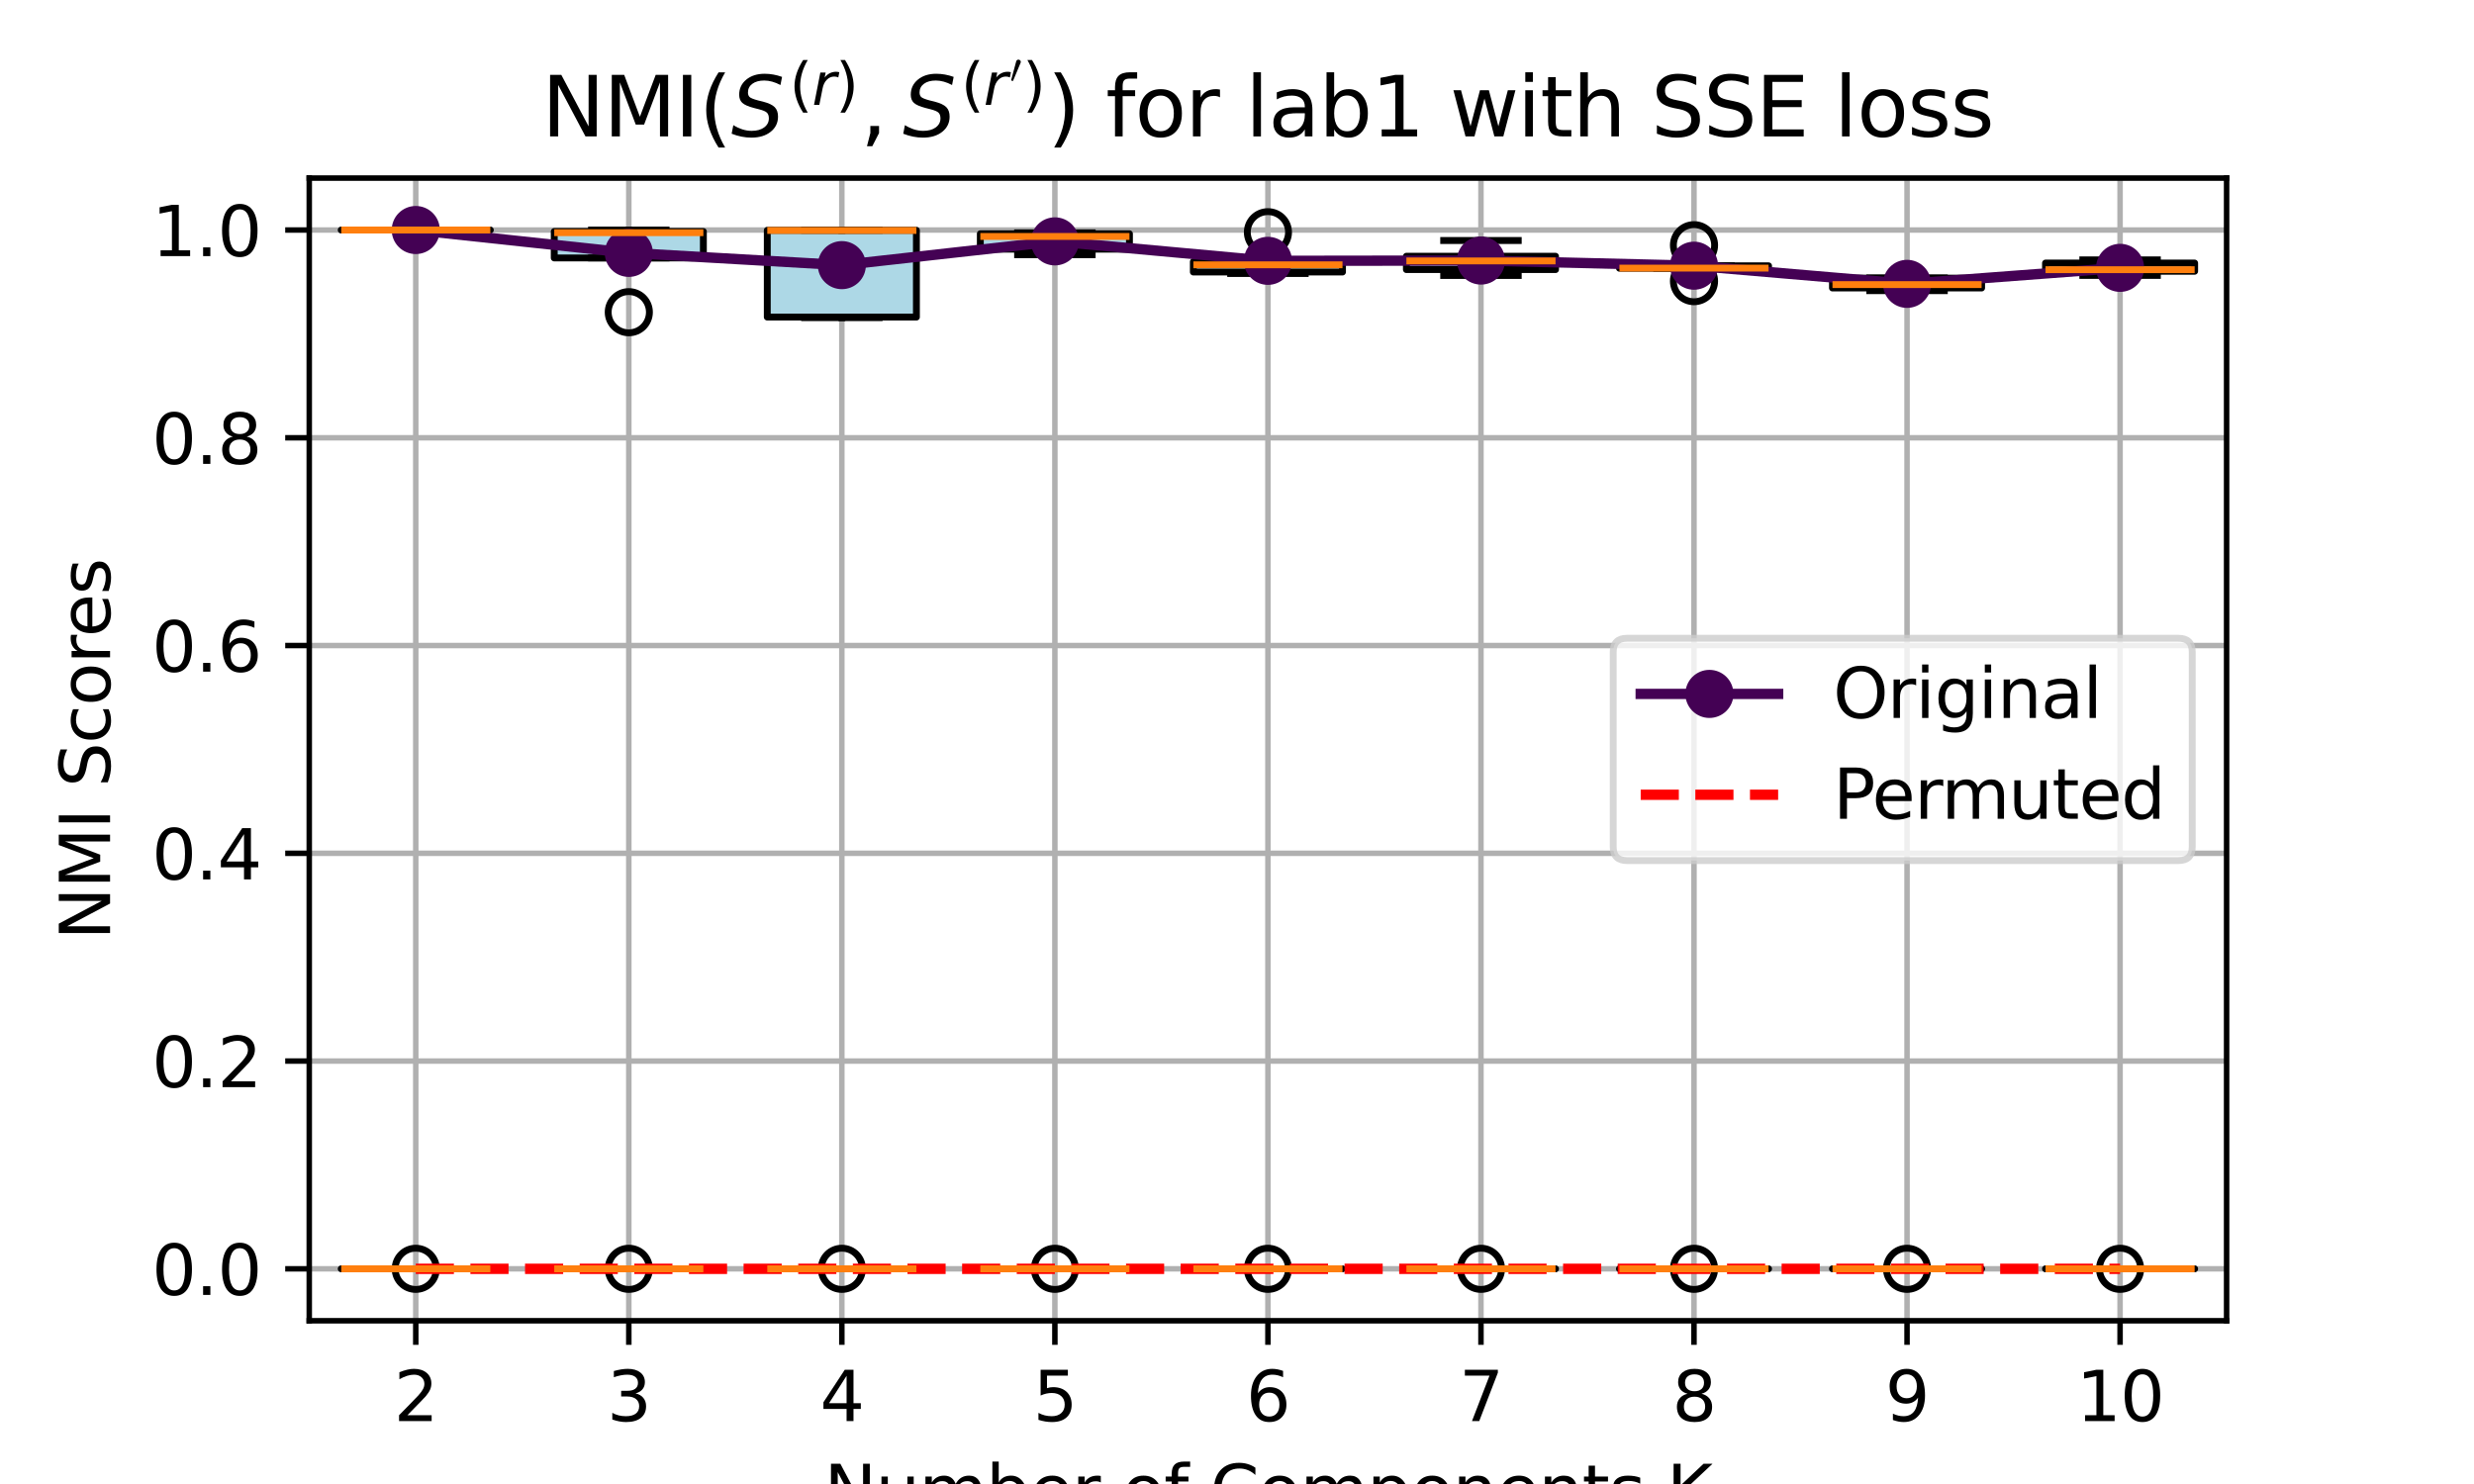 <?xml version="1.0" encoding="utf-8" standalone="no"?>
<!DOCTYPE svg PUBLIC "-//W3C//DTD SVG 1.1//EN"
  "http://www.w3.org/Graphics/SVG/1.1/DTD/svg11.dtd">
<svg xmlns:xlink="http://www.w3.org/1999/xlink" width="360pt" height="216pt" viewBox="0 0 360 216" xmlns="http://www.w3.org/2000/svg" version="1.1">
 <defs>
  <style type="text/css">*{stroke-linejoin: round; stroke-linecap: butt}</style>
 </defs>
 <g id="figure_1">
  <g id="patch_1">
   <path d="M 0 216 
L 360 216 
L 360 0 
L 0 0 
z
" style="fill: #ffffff"/>
  </g>
  <g id="axes_1">
   <g id="patch_2">
    <path d="M 45 192.24 
L 324 192.24 
L 324 25.92 
L 45 25.92 
z
" style="fill: #ffffff"/>
   </g>
   <g id="matplotlib.axis_1">
    <g id="xtick_1">
     <g id="line2d_1">
      <path d="M 60.5 192.24 
L 60.5 25.92 
" clip-path="url(#pa33f3a0877)" style="fill: none; stroke: #b0b0b0; stroke-width: 0.8; stroke-linecap: square"/>
     </g>
     <g id="line2d_2">
      <defs>
       <path id="m1e1c5b947e" d="M 0 0 
L 0 3.5 
" style="stroke: #000000; stroke-width: 0.8"/>
      </defs>
      <g>
       <use xlink:href="#m1e1c5b947e" x="60.5" y="192.24" style="stroke: #000000; stroke-width: 0.8"/>
      </g>
     </g>
     <g id="text_1">
      <!-- 2 -->
      <g transform="translate(57.319 206.838) scale(0.1 -0.1)">
       <defs>
        <path id="DejaVuSans-32" d="M 1228 531 
L 3431 531 
L 3431 0 
L 469 0 
L 469 531 
Q 828 903 1448 1529 
Q 2069 2156 2228 2338 
Q 2531 2678 2651 2914 
Q 2772 3150 2772 3378 
Q 2772 3750 2511 3984 
Q 2250 4219 1831 4219 
Q 1534 4219 1204 4116 
Q 875 4013 500 3803 
L 500 4441 
Q 881 4594 1212 4672 
Q 1544 4750 1819 4750 
Q 2544 4750 2975 4387 
Q 3406 4025 3406 3419 
Q 3406 3131 3298 2873 
Q 3191 2616 2906 2266 
Q 2828 2175 2409 1742 
Q 1991 1309 1228 531 
z
" transform="scale(0.016)"/>
       </defs>
       <use xlink:href="#DejaVuSans-32"/>
      </g>
     </g>
    </g>
    <g id="xtick_2">
     <g id="line2d_3">
      <path d="M 91.5 192.24 
L 91.5 25.92 
" clip-path="url(#pa33f3a0877)" style="fill: none; stroke: #b0b0b0; stroke-width: 0.8; stroke-linecap: square"/>
     </g>
     <g id="line2d_4">
      <g>
       <use xlink:href="#m1e1c5b947e" x="91.5" y="192.24" style="stroke: #000000; stroke-width: 0.8"/>
      </g>
     </g>
     <g id="text_2">
      <!-- 3 -->
      <g transform="translate(88.319 206.838) scale(0.1 -0.1)">
       <defs>
        <path id="DejaVuSans-33" d="M 2597 2516 
Q 3050 2419 3304 2112 
Q 3559 1806 3559 1356 
Q 3559 666 3084 287 
Q 2609 -91 1734 -91 
Q 1441 -91 1130 -33 
Q 819 25 488 141 
L 488 750 
Q 750 597 1062 519 
Q 1375 441 1716 441 
Q 2309 441 2620 675 
Q 2931 909 2931 1356 
Q 2931 1769 2642 2001 
Q 2353 2234 1838 2234 
L 1294 2234 
L 1294 2753 
L 1863 2753 
Q 2328 2753 2575 2939 
Q 2822 3125 2822 3475 
Q 2822 3834 2567 4026 
Q 2313 4219 1838 4219 
Q 1578 4219 1281 4162 
Q 984 4106 628 3988 
L 628 4550 
Q 988 4650 1302 4700 
Q 1616 4750 1894 4750 
Q 2613 4750 3031 4423 
Q 3450 4097 3450 3541 
Q 3450 3153 3228 2886 
Q 3006 2619 2597 2516 
z
" transform="scale(0.016)"/>
       </defs>
       <use xlink:href="#DejaVuSans-33"/>
      </g>
     </g>
    </g>
    <g id="xtick_3">
     <g id="line2d_5">
      <path d="M 122.5 192.24 
L 122.5 25.92 
" clip-path="url(#pa33f3a0877)" style="fill: none; stroke: #b0b0b0; stroke-width: 0.8; stroke-linecap: square"/>
     </g>
     <g id="line2d_6">
      <g>
       <use xlink:href="#m1e1c5b947e" x="122.5" y="192.24" style="stroke: #000000; stroke-width: 0.8"/>
      </g>
     </g>
     <g id="text_3">
      <!-- 4 -->
      <g transform="translate(119.319 206.838) scale(0.1 -0.1)">
       <defs>
        <path id="DejaVuSans-34" d="M 2419 4116 
L 825 1625 
L 2419 1625 
L 2419 4116 
z
M 2253 4666 
L 3047 4666 
L 3047 1625 
L 3713 1625 
L 3713 1100 
L 3047 1100 
L 3047 0 
L 2419 0 
L 2419 1100 
L 313 1100 
L 313 1709 
L 2253 4666 
z
" transform="scale(0.016)"/>
       </defs>
       <use xlink:href="#DejaVuSans-34"/>
      </g>
     </g>
    </g>
    <g id="xtick_4">
     <g id="line2d_7">
      <path d="M 153.5 192.24 
L 153.5 25.92 
" clip-path="url(#pa33f3a0877)" style="fill: none; stroke: #b0b0b0; stroke-width: 0.8; stroke-linecap: square"/>
     </g>
     <g id="line2d_8">
      <g>
       <use xlink:href="#m1e1c5b947e" x="153.5" y="192.24" style="stroke: #000000; stroke-width: 0.8"/>
      </g>
     </g>
     <g id="text_4">
      <!-- 5 -->
      <g transform="translate(150.319 206.838) scale(0.1 -0.1)">
       <defs>
        <path id="DejaVuSans-35" d="M 691 4666 
L 3169 4666 
L 3169 4134 
L 1269 4134 
L 1269 2991 
Q 1406 3038 1543 3061 
Q 1681 3084 1819 3084 
Q 2600 3084 3056 2656 
Q 3513 2228 3513 1497 
Q 3513 744 3044 326 
Q 2575 -91 1722 -91 
Q 1428 -91 1123 -41 
Q 819 9 494 109 
L 494 744 
Q 775 591 1075 516 
Q 1375 441 1709 441 
Q 2250 441 2565 725 
Q 2881 1009 2881 1497 
Q 2881 1984 2565 2268 
Q 2250 2553 1709 2553 
Q 1456 2553 1204 2497 
Q 953 2441 691 2322 
L 691 4666 
z
" transform="scale(0.016)"/>
       </defs>
       <use xlink:href="#DejaVuSans-35"/>
      </g>
     </g>
    </g>
    <g id="xtick_5">
     <g id="line2d_9">
      <path d="M 184.5 192.24 
L 184.5 25.92 
" clip-path="url(#pa33f3a0877)" style="fill: none; stroke: #b0b0b0; stroke-width: 0.8; stroke-linecap: square"/>
     </g>
     <g id="line2d_10">
      <g>
       <use xlink:href="#m1e1c5b947e" x="184.5" y="192.24" style="stroke: #000000; stroke-width: 0.8"/>
      </g>
     </g>
     <g id="text_5">
      <!-- 6 -->
      <g transform="translate(181.319 206.838) scale(0.1 -0.1)">
       <defs>
        <path id="DejaVuSans-36" d="M 2113 2584 
Q 1688 2584 1439 2293 
Q 1191 2003 1191 1497 
Q 1191 994 1439 701 
Q 1688 409 2113 409 
Q 2538 409 2786 701 
Q 3034 994 3034 1497 
Q 3034 2003 2786 2293 
Q 2538 2584 2113 2584 
z
M 3366 4563 
L 3366 3988 
Q 3128 4100 2886 4159 
Q 2644 4219 2406 4219 
Q 1781 4219 1451 3797 
Q 1122 3375 1075 2522 
Q 1259 2794 1537 2939 
Q 1816 3084 2150 3084 
Q 2853 3084 3261 2657 
Q 3669 2231 3669 1497 
Q 3669 778 3244 343 
Q 2819 -91 2113 -91 
Q 1303 -91 875 529 
Q 447 1150 447 2328 
Q 447 3434 972 4092 
Q 1497 4750 2381 4750 
Q 2619 4750 2861 4703 
Q 3103 4656 3366 4563 
z
" transform="scale(0.016)"/>
       </defs>
       <use xlink:href="#DejaVuSans-36"/>
      </g>
     </g>
    </g>
    <g id="xtick_6">
     <g id="line2d_11">
      <path d="M 215.5 192.24 
L 215.5 25.92 
" clip-path="url(#pa33f3a0877)" style="fill: none; stroke: #b0b0b0; stroke-width: 0.8; stroke-linecap: square"/>
     </g>
     <g id="line2d_12">
      <g>
       <use xlink:href="#m1e1c5b947e" x="215.5" y="192.24" style="stroke: #000000; stroke-width: 0.8"/>
      </g>
     </g>
     <g id="text_6">
      <!-- 7 -->
      <g transform="translate(212.319 206.838) scale(0.1 -0.1)">
       <defs>
        <path id="DejaVuSans-37" d="M 525 4666 
L 3525 4666 
L 3525 4397 
L 1831 0 
L 1172 0 
L 2766 4134 
L 525 4134 
L 525 4666 
z
" transform="scale(0.016)"/>
       </defs>
       <use xlink:href="#DejaVuSans-37"/>
      </g>
     </g>
    </g>
    <g id="xtick_7">
     <g id="line2d_13">
      <path d="M 246.5 192.24 
L 246.5 25.92 
" clip-path="url(#pa33f3a0877)" style="fill: none; stroke: #b0b0b0; stroke-width: 0.8; stroke-linecap: square"/>
     </g>
     <g id="line2d_14">
      <g>
       <use xlink:href="#m1e1c5b947e" x="246.5" y="192.24" style="stroke: #000000; stroke-width: 0.8"/>
      </g>
     </g>
     <g id="text_7">
      <!-- 8 -->
      <g transform="translate(243.319 206.838) scale(0.1 -0.1)">
       <defs>
        <path id="DejaVuSans-38" d="M 2034 2216 
Q 1584 2216 1326 1975 
Q 1069 1734 1069 1313 
Q 1069 891 1326 650 
Q 1584 409 2034 409 
Q 2484 409 2743 651 
Q 3003 894 3003 1313 
Q 3003 1734 2745 1975 
Q 2488 2216 2034 2216 
z
M 1403 2484 
Q 997 2584 770 2862 
Q 544 3141 544 3541 
Q 544 4100 942 4425 
Q 1341 4750 2034 4750 
Q 2731 4750 3128 4425 
Q 3525 4100 3525 3541 
Q 3525 3141 3298 2862 
Q 3072 2584 2669 2484 
Q 3125 2378 3379 2068 
Q 3634 1759 3634 1313 
Q 3634 634 3220 271 
Q 2806 -91 2034 -91 
Q 1263 -91 848 271 
Q 434 634 434 1313 
Q 434 1759 690 2068 
Q 947 2378 1403 2484 
z
M 1172 3481 
Q 1172 3119 1398 2916 
Q 1625 2713 2034 2713 
Q 2441 2713 2670 2916 
Q 2900 3119 2900 3481 
Q 2900 3844 2670 4047 
Q 2441 4250 2034 4250 
Q 1625 4250 1398 4047 
Q 1172 3844 1172 3481 
z
" transform="scale(0.016)"/>
       </defs>
       <use xlink:href="#DejaVuSans-38"/>
      </g>
     </g>
    </g>
    <g id="xtick_8">
     <g id="line2d_15">
      <path d="M 277.5 192.24 
L 277.5 25.92 
" clip-path="url(#pa33f3a0877)" style="fill: none; stroke: #b0b0b0; stroke-width: 0.8; stroke-linecap: square"/>
     </g>
     <g id="line2d_16">
      <g>
       <use xlink:href="#m1e1c5b947e" x="277.5" y="192.24" style="stroke: #000000; stroke-width: 0.8"/>
      </g>
     </g>
     <g id="text_8">
      <!-- 9 -->
      <g transform="translate(274.319 206.838) scale(0.1 -0.1)">
       <defs>
        <path id="DejaVuSans-39" d="M 703 97 
L 703 672 
Q 941 559 1184 500 
Q 1428 441 1663 441 
Q 2288 441 2617 861 
Q 2947 1281 2994 2138 
Q 2813 1869 2534 1725 
Q 2256 1581 1919 1581 
Q 1219 1581 811 2004 
Q 403 2428 403 3163 
Q 403 3881 828 4315 
Q 1253 4750 1959 4750 
Q 2769 4750 3195 4129 
Q 3622 3509 3622 2328 
Q 3622 1225 3098 567 
Q 2575 -91 1691 -91 
Q 1453 -91 1209 -44 
Q 966 3 703 97 
z
M 1959 2075 
Q 2384 2075 2632 2365 
Q 2881 2656 2881 3163 
Q 2881 3666 2632 3958 
Q 2384 4250 1959 4250 
Q 1534 4250 1286 3958 
Q 1038 3666 1038 3163 
Q 1038 2656 1286 2365 
Q 1534 2075 1959 2075 
z
" transform="scale(0.016)"/>
       </defs>
       <use xlink:href="#DejaVuSans-39"/>
      </g>
     </g>
    </g>
    <g id="xtick_9">
     <g id="line2d_17">
      <path d="M 308.5 192.24 
L 308.5 25.92 
" clip-path="url(#pa33f3a0877)" style="fill: none; stroke: #b0b0b0; stroke-width: 0.8; stroke-linecap: square"/>
     </g>
     <g id="line2d_18">
      <g>
       <use xlink:href="#m1e1c5b947e" x="308.5" y="192.24" style="stroke: #000000; stroke-width: 0.8"/>
      </g>
     </g>
     <g id="text_9">
      <!-- 10 -->
      <g transform="translate(302.137 206.838) scale(0.1 -0.1)">
       <defs>
        <path id="DejaVuSans-31" d="M 794 531 
L 1825 531 
L 1825 4091 
L 703 3866 
L 703 4441 
L 1819 4666 
L 2450 4666 
L 2450 531 
L 3481 531 
L 3481 0 
L 794 0 
L 794 531 
z
" transform="scale(0.016)"/>
        <path id="DejaVuSans-30" d="M 2034 4250 
Q 1547 4250 1301 3770 
Q 1056 3291 1056 2328 
Q 1056 1369 1301 889 
Q 1547 409 2034 409 
Q 2525 409 2770 889 
Q 3016 1369 3016 2328 
Q 3016 3291 2770 3770 
Q 2525 4250 2034 4250 
z
M 2034 4750 
Q 2819 4750 3233 4129 
Q 3647 3509 3647 2328 
Q 3647 1150 3233 529 
Q 2819 -91 2034 -91 
Q 1250 -91 836 529 
Q 422 1150 422 2328 
Q 422 3509 836 4129 
Q 1250 4750 2034 4750 
z
" transform="scale(0.016)"/>
       </defs>
       <use xlink:href="#DejaVuSans-31"/>
       <use xlink:href="#DejaVuSans-30" x="63.623"/>
      </g>
     </g>
    </g>
    <g id="text_10">
     <!-- Number of Components K -->
     <g transform="translate(119.915 220.517) scale(0.1 -0.1)">
      <defs>
       <path id="DejaVuSans-4e" d="M 628 4666 
L 1478 4666 
L 3547 763 
L 3547 4666 
L 4159 4666 
L 4159 0 
L 3309 0 
L 1241 3903 
L 1241 0 
L 628 0 
L 628 4666 
z
" transform="scale(0.016)"/>
       <path id="DejaVuSans-75" d="M 544 1381 
L 544 3500 
L 1119 3500 
L 1119 1403 
Q 1119 906 1312 657 
Q 1506 409 1894 409 
Q 2359 409 2629 706 
Q 2900 1003 2900 1516 
L 2900 3500 
L 3475 3500 
L 3475 0 
L 2900 0 
L 2900 538 
Q 2691 219 2414 64 
Q 2138 -91 1772 -91 
Q 1169 -91 856 284 
Q 544 659 544 1381 
z
M 1991 3584 
L 1991 3584 
z
" transform="scale(0.016)"/>
       <path id="DejaVuSans-6d" d="M 3328 2828 
Q 3544 3216 3844 3400 
Q 4144 3584 4550 3584 
Q 5097 3584 5394 3201 
Q 5691 2819 5691 2113 
L 5691 0 
L 5113 0 
L 5113 2094 
Q 5113 2597 4934 2840 
Q 4756 3084 4391 3084 
Q 3944 3084 3684 2787 
Q 3425 2491 3425 1978 
L 3425 0 
L 2847 0 
L 2847 2094 
Q 2847 2600 2669 2842 
Q 2491 3084 2119 3084 
Q 1678 3084 1418 2786 
Q 1159 2488 1159 1978 
L 1159 0 
L 581 0 
L 581 3500 
L 1159 3500 
L 1159 2956 
Q 1356 3278 1631 3431 
Q 1906 3584 2284 3584 
Q 2666 3584 2933 3390 
Q 3200 3197 3328 2828 
z
" transform="scale(0.016)"/>
       <path id="DejaVuSans-62" d="M 3116 1747 
Q 3116 2381 2855 2742 
Q 2594 3103 2138 3103 
Q 1681 3103 1420 2742 
Q 1159 2381 1159 1747 
Q 1159 1113 1420 752 
Q 1681 391 2138 391 
Q 2594 391 2855 752 
Q 3116 1113 3116 1747 
z
M 1159 2969 
Q 1341 3281 1617 3432 
Q 1894 3584 2278 3584 
Q 2916 3584 3314 3078 
Q 3713 2572 3713 1747 
Q 3713 922 3314 415 
Q 2916 -91 2278 -91 
Q 1894 -91 1617 61 
Q 1341 213 1159 525 
L 1159 0 
L 581 0 
L 581 4863 
L 1159 4863 
L 1159 2969 
z
" transform="scale(0.016)"/>
       <path id="DejaVuSans-65" d="M 3597 1894 
L 3597 1613 
L 953 1613 
Q 991 1019 1311 708 
Q 1631 397 2203 397 
Q 2534 397 2845 478 
Q 3156 559 3463 722 
L 3463 178 
Q 3153 47 2828 -22 
Q 2503 -91 2169 -91 
Q 1331 -91 842 396 
Q 353 884 353 1716 
Q 353 2575 817 3079 
Q 1281 3584 2069 3584 
Q 2775 3584 3186 3129 
Q 3597 2675 3597 1894 
z
M 3022 2063 
Q 3016 2534 2758 2815 
Q 2500 3097 2075 3097 
Q 1594 3097 1305 2825 
Q 1016 2553 972 2059 
L 3022 2063 
z
" transform="scale(0.016)"/>
       <path id="DejaVuSans-72" d="M 2631 2963 
Q 2534 3019 2420 3045 
Q 2306 3072 2169 3072 
Q 1681 3072 1420 2755 
Q 1159 2438 1159 1844 
L 1159 0 
L 581 0 
L 581 3500 
L 1159 3500 
L 1159 2956 
Q 1341 3275 1631 3429 
Q 1922 3584 2338 3584 
Q 2397 3584 2469 3576 
Q 2541 3569 2628 3553 
L 2631 2963 
z
" transform="scale(0.016)"/>
       <path id="DejaVuSans-20" transform="scale(0.016)"/>
       <path id="DejaVuSans-6f" d="M 1959 3097 
Q 1497 3097 1228 2736 
Q 959 2375 959 1747 
Q 959 1119 1226 758 
Q 1494 397 1959 397 
Q 2419 397 2687 759 
Q 2956 1122 2956 1747 
Q 2956 2369 2687 2733 
Q 2419 3097 1959 3097 
z
M 1959 3584 
Q 2709 3584 3137 3096 
Q 3566 2609 3566 1747 
Q 3566 888 3137 398 
Q 2709 -91 1959 -91 
Q 1206 -91 779 398 
Q 353 888 353 1747 
Q 353 2609 779 3096 
Q 1206 3584 1959 3584 
z
" transform="scale(0.016)"/>
       <path id="DejaVuSans-66" d="M 2375 4863 
L 2375 4384 
L 1825 4384 
Q 1516 4384 1395 4259 
Q 1275 4134 1275 3809 
L 1275 3500 
L 2222 3500 
L 2222 3053 
L 1275 3053 
L 1275 0 
L 697 0 
L 697 3053 
L 147 3053 
L 147 3500 
L 697 3500 
L 697 3744 
Q 697 4328 969 4595 
Q 1241 4863 1831 4863 
L 2375 4863 
z
" transform="scale(0.016)"/>
       <path id="DejaVuSans-43" d="M 4122 4306 
L 4122 3641 
Q 3803 3938 3442 4084 
Q 3081 4231 2675 4231 
Q 1875 4231 1450 3742 
Q 1025 3253 1025 2328 
Q 1025 1406 1450 917 
Q 1875 428 2675 428 
Q 3081 428 3442 575 
Q 3803 722 4122 1019 
L 4122 359 
Q 3791 134 3420 21 
Q 3050 -91 2638 -91 
Q 1578 -91 968 557 
Q 359 1206 359 2328 
Q 359 3453 968 4101 
Q 1578 4750 2638 4750 
Q 3056 4750 3426 4639 
Q 3797 4528 4122 4306 
z
" transform="scale(0.016)"/>
       <path id="DejaVuSans-70" d="M 1159 525 
L 1159 -1331 
L 581 -1331 
L 581 3500 
L 1159 3500 
L 1159 2969 
Q 1341 3281 1617 3432 
Q 1894 3584 2278 3584 
Q 2916 3584 3314 3078 
Q 3713 2572 3713 1747 
Q 3713 922 3314 415 
Q 2916 -91 2278 -91 
Q 1894 -91 1617 61 
Q 1341 213 1159 525 
z
M 3116 1747 
Q 3116 2381 2855 2742 
Q 2594 3103 2138 3103 
Q 1681 3103 1420 2742 
Q 1159 2381 1159 1747 
Q 1159 1113 1420 752 
Q 1681 391 2138 391 
Q 2594 391 2855 752 
Q 3116 1113 3116 1747 
z
" transform="scale(0.016)"/>
       <path id="DejaVuSans-6e" d="M 3513 2113 
L 3513 0 
L 2938 0 
L 2938 2094 
Q 2938 2591 2744 2837 
Q 2550 3084 2163 3084 
Q 1697 3084 1428 2787 
Q 1159 2491 1159 1978 
L 1159 0 
L 581 0 
L 581 3500 
L 1159 3500 
L 1159 2956 
Q 1366 3272 1645 3428 
Q 1925 3584 2291 3584 
Q 2894 3584 3203 3211 
Q 3513 2838 3513 2113 
z
" transform="scale(0.016)"/>
       <path id="DejaVuSans-74" d="M 1172 4494 
L 1172 3500 
L 2356 3500 
L 2356 3053 
L 1172 3053 
L 1172 1153 
Q 1172 725 1289 603 
Q 1406 481 1766 481 
L 2356 481 
L 2356 0 
L 1766 0 
Q 1100 0 847 248 
Q 594 497 594 1153 
L 594 3053 
L 172 3053 
L 172 3500 
L 594 3500 
L 594 4494 
L 1172 4494 
z
" transform="scale(0.016)"/>
       <path id="DejaVuSans-73" d="M 2834 3397 
L 2834 2853 
Q 2591 2978 2328 3040 
Q 2066 3103 1784 3103 
Q 1356 3103 1142 2972 
Q 928 2841 928 2578 
Q 928 2378 1081 2264 
Q 1234 2150 1697 2047 
L 1894 2003 
Q 2506 1872 2764 1633 
Q 3022 1394 3022 966 
Q 3022 478 2636 193 
Q 2250 -91 1575 -91 
Q 1294 -91 989 -36 
Q 684 19 347 128 
L 347 722 
Q 666 556 975 473 
Q 1284 391 1588 391 
Q 1994 391 2212 530 
Q 2431 669 2431 922 
Q 2431 1156 2273 1281 
Q 2116 1406 1581 1522 
L 1381 1569 
Q 847 1681 609 1914 
Q 372 2147 372 2553 
Q 372 3047 722 3315 
Q 1072 3584 1716 3584 
Q 2034 3584 2315 3537 
Q 2597 3491 2834 3397 
z
" transform="scale(0.016)"/>
       <path id="DejaVuSans-4b" d="M 628 4666 
L 1259 4666 
L 1259 2694 
L 3353 4666 
L 4166 4666 
L 1850 2491 
L 4331 0 
L 3500 0 
L 1259 2247 
L 1259 0 
L 628 0 
L 628 4666 
z
" transform="scale(0.016)"/>
      </defs>
      <use xlink:href="#DejaVuSans-4e"/>
      <use xlink:href="#DejaVuSans-75" x="74.805"/>
      <use xlink:href="#DejaVuSans-6d" x="138.184"/>
      <use xlink:href="#DejaVuSans-62" x="235.596"/>
      <use xlink:href="#DejaVuSans-65" x="299.072"/>
      <use xlink:href="#DejaVuSans-72" x="360.596"/>
      <use xlink:href="#DejaVuSans-20" x="401.709"/>
      <use xlink:href="#DejaVuSans-6f" x="433.496"/>
      <use xlink:href="#DejaVuSans-66" x="494.678"/>
      <use xlink:href="#DejaVuSans-20" x="529.883"/>
      <use xlink:href="#DejaVuSans-43" x="561.67"/>
      <use xlink:href="#DejaVuSans-6f" x="631.494"/>
      <use xlink:href="#DejaVuSans-6d" x="692.676"/>
      <use xlink:href="#DejaVuSans-70" x="790.088"/>
      <use xlink:href="#DejaVuSans-6f" x="853.564"/>
      <use xlink:href="#DejaVuSans-6e" x="914.746"/>
      <use xlink:href="#DejaVuSans-65" x="978.125"/>
      <use xlink:href="#DejaVuSans-6e" x="1039.648"/>
      <use xlink:href="#DejaVuSans-74" x="1103.027"/>
      <use xlink:href="#DejaVuSans-73" x="1142.236"/>
      <use xlink:href="#DejaVuSans-20" x="1194.336"/>
      <use xlink:href="#DejaVuSans-4b" x="1226.123"/>
     </g>
    </g>
   </g>
   <g id="matplotlib.axis_2">
    <g id="ytick_1">
     <g id="line2d_19">
      <path d="M 45 184.68 
L 324 184.68 
" clip-path="url(#pa33f3a0877)" style="fill: none; stroke: #b0b0b0; stroke-width: 0.8; stroke-linecap: square"/>
     </g>
     <g id="line2d_20">
      <defs>
       <path id="m0578412bba" d="M 0 0 
L -3.5 0 
" style="stroke: #000000; stroke-width: 0.8"/>
      </defs>
      <g>
       <use xlink:href="#m0578412bba" x="45" y="184.68" style="stroke: #000000; stroke-width: 0.8"/>
      </g>
     </g>
     <g id="text_11">
      <!-- 0.0 -->
      <g transform="translate(22.097 188.479) scale(0.1 -0.1)">
       <defs>
        <path id="DejaVuSans-2e" d="M 684 794 
L 1344 794 
L 1344 0 
L 684 0 
L 684 794 
z
" transform="scale(0.016)"/>
       </defs>
       <use xlink:href="#DejaVuSans-30"/>
       <use xlink:href="#DejaVuSans-2e" x="63.623"/>
       <use xlink:href="#DejaVuSans-30" x="95.41"/>
      </g>
     </g>
    </g>
    <g id="ytick_2">
     <g id="line2d_21">
      <path d="M 45 154.44 
L 324 154.44 
" clip-path="url(#pa33f3a0877)" style="fill: none; stroke: #b0b0b0; stroke-width: 0.8; stroke-linecap: square"/>
     </g>
     <g id="line2d_22">
      <g>
       <use xlink:href="#m0578412bba" x="45" y="154.44" style="stroke: #000000; stroke-width: 0.8"/>
      </g>
     </g>
     <g id="text_12">
      <!-- 0.2 -->
      <g transform="translate(22.097 158.239) scale(0.1 -0.1)">
       <use xlink:href="#DejaVuSans-30"/>
       <use xlink:href="#DejaVuSans-2e" x="63.623"/>
       <use xlink:href="#DejaVuSans-32" x="95.41"/>
      </g>
     </g>
    </g>
    <g id="ytick_3">
     <g id="line2d_23">
      <path d="M 45 124.2 
L 324 124.2 
" clip-path="url(#pa33f3a0877)" style="fill: none; stroke: #b0b0b0; stroke-width: 0.8; stroke-linecap: square"/>
     </g>
     <g id="line2d_24">
      <g>
       <use xlink:href="#m0578412bba" x="45" y="124.2" style="stroke: #000000; stroke-width: 0.8"/>
      </g>
     </g>
     <g id="text_13">
      <!-- 0.4 -->
      <g transform="translate(22.097 127.999) scale(0.1 -0.1)">
       <use xlink:href="#DejaVuSans-30"/>
       <use xlink:href="#DejaVuSans-2e" x="63.623"/>
       <use xlink:href="#DejaVuSans-34" x="95.41"/>
      </g>
     </g>
    </g>
    <g id="ytick_4">
     <g id="line2d_25">
      <path d="M 45 93.96 
L 324 93.96 
" clip-path="url(#pa33f3a0877)" style="fill: none; stroke: #b0b0b0; stroke-width: 0.8; stroke-linecap: square"/>
     </g>
     <g id="line2d_26">
      <g>
       <use xlink:href="#m0578412bba" x="45" y="93.96" style="stroke: #000000; stroke-width: 0.8"/>
      </g>
     </g>
     <g id="text_14">
      <!-- 0.6 -->
      <g transform="translate(22.097 97.759) scale(0.1 -0.1)">
       <use xlink:href="#DejaVuSans-30"/>
       <use xlink:href="#DejaVuSans-2e" x="63.623"/>
       <use xlink:href="#DejaVuSans-36" x="95.41"/>
      </g>
     </g>
    </g>
    <g id="ytick_5">
     <g id="line2d_27">
      <path d="M 45 63.72 
L 324 63.72 
" clip-path="url(#pa33f3a0877)" style="fill: none; stroke: #b0b0b0; stroke-width: 0.8; stroke-linecap: square"/>
     </g>
     <g id="line2d_28">
      <g>
       <use xlink:href="#m0578412bba" x="45" y="63.72" style="stroke: #000000; stroke-width: 0.8"/>
      </g>
     </g>
     <g id="text_15">
      <!-- 0.8 -->
      <g transform="translate(22.097 67.519) scale(0.1 -0.1)">
       <use xlink:href="#DejaVuSans-30"/>
       <use xlink:href="#DejaVuSans-2e" x="63.623"/>
       <use xlink:href="#DejaVuSans-38" x="95.41"/>
      </g>
     </g>
    </g>
    <g id="ytick_6">
     <g id="line2d_29">
      <path d="M 45 33.48 
L 324 33.48 
" clip-path="url(#pa33f3a0877)" style="fill: none; stroke: #b0b0b0; stroke-width: 0.8; stroke-linecap: square"/>
     </g>
     <g id="line2d_30">
      <g>
       <use xlink:href="#m0578412bba" x="45" y="33.48" style="stroke: #000000; stroke-width: 0.8"/>
      </g>
     </g>
     <g id="text_16">
      <!-- 1.0 -->
      <g transform="translate(22.097 37.279) scale(0.1 -0.1)">
       <use xlink:href="#DejaVuSans-31"/>
       <use xlink:href="#DejaVuSans-2e" x="63.623"/>
       <use xlink:href="#DejaVuSans-30" x="95.41"/>
      </g>
     </g>
    </g>
    <g id="text_17">
     <!-- NMI Scores -->
     <g transform="translate(16.017 136.806) rotate(-90) scale(0.1 -0.1)">
      <defs>
       <path id="DejaVuSans-4d" d="M 628 4666 
L 1569 4666 
L 2759 1491 
L 3956 4666 
L 4897 4666 
L 4897 0 
L 4281 0 
L 4281 4097 
L 3078 897 
L 2444 897 
L 1241 4097 
L 1241 0 
L 628 0 
L 628 4666 
z
" transform="scale(0.016)"/>
       <path id="DejaVuSans-49" d="M 628 4666 
L 1259 4666 
L 1259 0 
L 628 0 
L 628 4666 
z
" transform="scale(0.016)"/>
       <path id="DejaVuSans-53" d="M 3425 4513 
L 3425 3897 
Q 3066 4069 2747 4153 
Q 2428 4238 2131 4238 
Q 1616 4238 1336 4038 
Q 1056 3838 1056 3469 
Q 1056 3159 1242 3001 
Q 1428 2844 1947 2747 
L 2328 2669 
Q 3034 2534 3370 2195 
Q 3706 1856 3706 1288 
Q 3706 609 3251 259 
Q 2797 -91 1919 -91 
Q 1588 -91 1214 -16 
Q 841 59 441 206 
L 441 856 
Q 825 641 1194 531 
Q 1563 422 1919 422 
Q 2459 422 2753 634 
Q 3047 847 3047 1241 
Q 3047 1584 2836 1778 
Q 2625 1972 2144 2069 
L 1759 2144 
Q 1053 2284 737 2584 
Q 422 2884 422 3419 
Q 422 4038 858 4394 
Q 1294 4750 2059 4750 
Q 2388 4750 2728 4690 
Q 3069 4631 3425 4513 
z
" transform="scale(0.016)"/>
       <path id="DejaVuSans-63" d="M 3122 3366 
L 3122 2828 
Q 2878 2963 2633 3030 
Q 2388 3097 2138 3097 
Q 1578 3097 1268 2742 
Q 959 2388 959 1747 
Q 959 1106 1268 751 
Q 1578 397 2138 397 
Q 2388 397 2633 464 
Q 2878 531 3122 666 
L 3122 134 
Q 2881 22 2623 -34 
Q 2366 -91 2075 -91 
Q 1284 -91 818 406 
Q 353 903 353 1747 
Q 353 2603 823 3093 
Q 1294 3584 2113 3584 
Q 2378 3584 2631 3529 
Q 2884 3475 3122 3366 
z
" transform="scale(0.016)"/>
      </defs>
      <use xlink:href="#DejaVuSans-4e"/>
      <use xlink:href="#DejaVuSans-4d" x="74.805"/>
      <use xlink:href="#DejaVuSans-49" x="161.084"/>
      <use xlink:href="#DejaVuSans-20" x="190.576"/>
      <use xlink:href="#DejaVuSans-53" x="222.363"/>
      <use xlink:href="#DejaVuSans-63" x="285.84"/>
      <use xlink:href="#DejaVuSans-6f" x="340.82"/>
      <use xlink:href="#DejaVuSans-72" x="402.002"/>
      <use xlink:href="#DejaVuSans-65" x="440.865"/>
      <use xlink:href="#DejaVuSans-73" x="502.389"/>
     </g>
    </g>
   </g>
   <g id="patch_3">
    <path d="M 49.65 33.481 
L 71.35 33.481 
L 71.35 33.48 
L 49.65 33.48 
L 49.65 33.481 
z
" clip-path="url(#pa33f3a0877)" style="fill: #add8e6; stroke: #000000; stroke-linejoin: miter"/>
   </g>
   <g id="line2d_31">
    <path d="M 60.5 33.481 
L 60.5 33.481 
" clip-path="url(#pa33f3a0877)" style="fill: none; stroke: #000000; stroke-linecap: square"/>
   </g>
   <g id="line2d_32">
    <path d="M 60.5 33.48 
L 60.5 33.48 
" clip-path="url(#pa33f3a0877)" style="fill: none; stroke: #000000; stroke-linecap: square"/>
   </g>
   <g id="line2d_33">
    <path d="M 55.075 33.481 
L 65.925 33.481 
" clip-path="url(#pa33f3a0877)" style="fill: none; stroke: #000000; stroke-linecap: square"/>
   </g>
   <g id="line2d_34">
    <path d="M 55.075 33.48 
L 65.925 33.48 
" clip-path="url(#pa33f3a0877)" style="fill: none; stroke: #000000; stroke-linecap: square"/>
   </g>
   <g id="line2d_35"/>
   <g id="patch_4">
    <path d="M 80.65 37.544 
L 102.35 37.544 
L 102.35 33.698 
L 80.65 33.698 
L 80.65 37.544 
z
" clip-path="url(#pa33f3a0877)" style="fill: #add8e6; stroke: #000000; stroke-linejoin: miter"/>
   </g>
   <g id="line2d_36">
    <path d="M 91.5 37.544 
L 91.5 37.544 
" clip-path="url(#pa33f3a0877)" style="fill: none; stroke: #000000; stroke-linecap: square"/>
   </g>
   <g id="line2d_37">
    <path d="M 91.5 33.698 
L 91.5 33.488 
" clip-path="url(#pa33f3a0877)" style="fill: none; stroke: #000000; stroke-linecap: square"/>
   </g>
   <g id="line2d_38">
    <path d="M 86.075 37.544 
L 96.925 37.544 
" clip-path="url(#pa33f3a0877)" style="fill: none; stroke: #000000; stroke-linecap: square"/>
   </g>
   <g id="line2d_39">
    <path d="M 86.075 33.488 
L 96.925 33.488 
" clip-path="url(#pa33f3a0877)" style="fill: none; stroke: #000000; stroke-linecap: square"/>
   </g>
   <g id="line2d_40">
    <defs>
     <path id="m1e42ece3bc" d="M 0 3 
C 0.796 3 1.559 2.684 2.121 2.121 
C 2.684 1.559 3 0.796 3 0 
C 3 -0.796 2.684 -1.559 2.121 -2.121 
C 1.559 -2.684 0.796 -3 0 -3 
C -0.796 -3 -1.559 -2.684 -2.121 -2.121 
C -2.684 -1.559 -3 -0.796 -3 0 
C -3 0.796 -2.684 1.559 -2.121 2.121 
C -1.559 2.684 -0.796 3 0 3 
z
" style="stroke: #000000"/>
    </defs>
    <g clip-path="url(#pa33f3a0877)">
     <use xlink:href="#m1e42ece3bc" x="91.5" y="45.442" style="fill-opacity: 0; stroke: #000000"/>
    </g>
   </g>
   <g id="patch_5">
    <path d="M 111.65 46.15 
L 133.35 46.15 
L 133.35 33.521 
L 111.65 33.521 
L 111.65 46.15 
z
" clip-path="url(#pa33f3a0877)" style="fill: #add8e6; stroke: #000000; stroke-linejoin: miter"/>
   </g>
   <g id="line2d_41">
    <path d="M 122.5 46.15 
L 122.5 46.235 
" clip-path="url(#pa33f3a0877)" style="fill: none; stroke: #000000; stroke-linecap: square"/>
   </g>
   <g id="line2d_42">
    <path d="M 122.5 33.521 
L 122.5 33.511 
" clip-path="url(#pa33f3a0877)" style="fill: none; stroke: #000000; stroke-linecap: square"/>
   </g>
   <g id="line2d_43">
    <path d="M 117.075 46.235 
L 127.925 46.235 
" clip-path="url(#pa33f3a0877)" style="fill: none; stroke: #000000; stroke-linecap: square"/>
   </g>
   <g id="line2d_44">
    <path d="M 117.075 33.511 
L 127.925 33.511 
" clip-path="url(#pa33f3a0877)" style="fill: none; stroke: #000000; stroke-linecap: square"/>
   </g>
   <g id="line2d_45"/>
   <g id="patch_6">
    <path d="M 142.65 36.272 
L 164.35 36.272 
L 164.35 34.022 
L 142.65 34.022 
L 142.65 36.272 
z
" clip-path="url(#pa33f3a0877)" style="fill: #add8e6; stroke: #000000; stroke-linejoin: miter"/>
   </g>
   <g id="line2d_46">
    <path d="M 153.5 36.272 
L 153.5 37.07 
" clip-path="url(#pa33f3a0877)" style="fill: none; stroke: #000000; stroke-linecap: square"/>
   </g>
   <g id="line2d_47">
    <path d="M 153.5 34.022 
L 153.5 33.887 
" clip-path="url(#pa33f3a0877)" style="fill: none; stroke: #000000; stroke-linecap: square"/>
   </g>
   <g id="line2d_48">
    <path d="M 148.075 37.07 
L 158.925 37.07 
" clip-path="url(#pa33f3a0877)" style="fill: none; stroke: #000000; stroke-linecap: square"/>
   </g>
   <g id="line2d_49">
    <path d="M 148.075 33.887 
L 158.925 33.887 
" clip-path="url(#pa33f3a0877)" style="fill: none; stroke: #000000; stroke-linecap: square"/>
   </g>
   <g id="line2d_50"/>
   <g id="patch_7">
    <path d="M 173.65 39.592 
L 195.35 39.592 
L 195.35 38.087 
L 173.65 38.087 
L 173.65 39.592 
z
" clip-path="url(#pa33f3a0877)" style="fill: #add8e6; stroke: #000000; stroke-linejoin: miter"/>
   </g>
   <g id="line2d_51">
    <path d="M 184.5 39.592 
L 184.5 39.806 
" clip-path="url(#pa33f3a0877)" style="fill: none; stroke: #000000; stroke-linecap: square"/>
   </g>
   <g id="line2d_52">
    <path d="M 184.5 38.087 
L 184.5 38.087 
" clip-path="url(#pa33f3a0877)" style="fill: none; stroke: #000000; stroke-linecap: square"/>
   </g>
   <g id="line2d_53">
    <path d="M 179.075 39.806 
L 189.925 39.806 
" clip-path="url(#pa33f3a0877)" style="fill: none; stroke: #000000; stroke-linecap: square"/>
   </g>
   <g id="line2d_54">
    <path d="M 179.075 38.087 
L 189.925 38.087 
" clip-path="url(#pa33f3a0877)" style="fill: none; stroke: #000000; stroke-linecap: square"/>
   </g>
   <g id="line2d_55">
    <g clip-path="url(#pa33f3a0877)">
     <use xlink:href="#m1e42ece3bc" x="184.5" y="33.803" style="fill-opacity: 0; stroke: #000000"/>
    </g>
   </g>
   <g id="patch_8">
    <path d="M 204.65 39.238 
L 226.35 39.238 
L 226.35 37.298 
L 204.65 37.298 
L 204.65 39.238 
z
" clip-path="url(#pa33f3a0877)" style="fill: #add8e6; stroke: #000000; stroke-linejoin: miter"/>
   </g>
   <g id="line2d_56">
    <path d="M 215.5 39.238 
L 215.5 40.095 
" clip-path="url(#pa33f3a0877)" style="fill: none; stroke: #000000; stroke-linecap: square"/>
   </g>
   <g id="line2d_57">
    <path d="M 215.5 37.298 
L 215.5 35.007 
" clip-path="url(#pa33f3a0877)" style="fill: none; stroke: #000000; stroke-linecap: square"/>
   </g>
   <g id="line2d_58">
    <path d="M 210.075 40.095 
L 220.925 40.095 
" clip-path="url(#pa33f3a0877)" style="fill: none; stroke: #000000; stroke-linecap: square"/>
   </g>
   <g id="line2d_59">
    <path d="M 210.075 35.007 
L 220.925 35.007 
" clip-path="url(#pa33f3a0877)" style="fill: none; stroke: #000000; stroke-linecap: square"/>
   </g>
   <g id="line2d_60"/>
   <g id="patch_9">
    <path d="M 235.65 39.042 
L 257.35 39.042 
L 257.35 38.691 
L 235.65 38.691 
L 235.65 39.042 
z
" clip-path="url(#pa33f3a0877)" style="fill: #add8e6; stroke: #000000; stroke-linejoin: miter"/>
   </g>
   <g id="line2d_61">
    <path d="M 246.5 39.042 
L 246.5 39.042 
" clip-path="url(#pa33f3a0877)" style="fill: none; stroke: #000000; stroke-linecap: square"/>
   </g>
   <g id="line2d_62">
    <path d="M 246.5 38.691 
L 246.5 38.691 
" clip-path="url(#pa33f3a0877)" style="fill: none; stroke: #000000; stroke-linecap: square"/>
   </g>
   <g id="line2d_63">
    <path d="M 241.075 39.042 
L 251.925 39.042 
" clip-path="url(#pa33f3a0877)" style="fill: none; stroke: #000000; stroke-linecap: square"/>
   </g>
   <g id="line2d_64">
    <path d="M 241.075 38.691 
L 251.925 38.691 
" clip-path="url(#pa33f3a0877)" style="fill: none; stroke: #000000; stroke-linecap: square"/>
   </g>
   <g id="line2d_65">
    <g clip-path="url(#pa33f3a0877)">
     <use xlink:href="#m1e42ece3bc" x="246.5" y="40.92" style="fill-opacity: 0; stroke: #000000"/>
     <use xlink:href="#m1e42ece3bc" x="246.5" y="35.693" style="fill-opacity: 0; stroke: #000000"/>
    </g>
   </g>
   <g id="patch_10">
    <path d="M 266.65 41.917 
L 288.35 41.917 
L 288.35 40.48 
L 266.65 40.48 
L 266.65 41.917 
z
" clip-path="url(#pa33f3a0877)" style="fill: #add8e6; stroke: #000000; stroke-linejoin: miter"/>
   </g>
   <g id="line2d_66">
    <path d="M 277.5 41.917 
L 277.5 42.306 
" clip-path="url(#pa33f3a0877)" style="fill: none; stroke: #000000; stroke-linecap: square"/>
   </g>
   <g id="line2d_67">
    <path d="M 277.5 40.48 
L 277.5 40.459 
" clip-path="url(#pa33f3a0877)" style="fill: none; stroke: #000000; stroke-linecap: square"/>
   </g>
   <g id="line2d_68">
    <path d="M 272.075 42.306 
L 282.925 42.306 
" clip-path="url(#pa33f3a0877)" style="fill: none; stroke: #000000; stroke-linecap: square"/>
   </g>
   <g id="line2d_69">
    <path d="M 272.075 40.459 
L 282.925 40.459 
" clip-path="url(#pa33f3a0877)" style="fill: none; stroke: #000000; stroke-linecap: square"/>
   </g>
   <g id="line2d_70"/>
   <g id="patch_11">
    <path d="M 297.65 39.482 
L 319.35 39.482 
L 319.35 38.289 
L 297.65 38.289 
L 297.65 39.482 
z
" clip-path="url(#pa33f3a0877)" style="fill: #add8e6; stroke: #000000; stroke-linejoin: miter"/>
   </g>
   <g id="line2d_71">
    <path d="M 308.5 39.482 
L 308.5 40.088 
" clip-path="url(#pa33f3a0877)" style="fill: none; stroke: #000000; stroke-linecap: square"/>
   </g>
   <g id="line2d_72">
    <path d="M 308.5 38.289 
L 308.5 37.82 
" clip-path="url(#pa33f3a0877)" style="fill: none; stroke: #000000; stroke-linecap: square"/>
   </g>
   <g id="line2d_73">
    <path d="M 303.075 40.088 
L 313.925 40.088 
" clip-path="url(#pa33f3a0877)" style="fill: none; stroke: #000000; stroke-linecap: square"/>
   </g>
   <g id="line2d_74">
    <path d="M 303.075 37.82 
L 313.925 37.82 
" clip-path="url(#pa33f3a0877)" style="fill: none; stroke: #000000; stroke-linecap: square"/>
   </g>
   <g id="line2d_75"/>
   <g id="line2d_76">
    <path d="M 60.5 33.48 
L 91.5 36.808 
L 122.5 38.591 
L 153.5 35.133 
L 184.5 37.966 
L 215.5 37.923 
L 246.5 38.673 
L 277.5 41.317 
L 308.5 38.987 
" clip-path="url(#pa33f3a0877)" style="fill: none; stroke: #440154; stroke-width: 1.5; stroke-linecap: square"/>
    <defs>
     <path id="m031cde5eeb" d="M 0 3 
C 0.796 3 1.559 2.684 2.121 2.121 
C 2.684 1.559 3 0.796 3 0 
C 3 -0.796 2.684 -1.559 2.121 -2.121 
C 1.559 -2.684 0.796 -3 0 -3 
C -0.796 -3 -1.559 -2.684 -2.121 -2.121 
C -2.684 -1.559 -3 -0.796 -3 0 
C -3 0.796 -2.684 1.559 -2.121 2.121 
C -1.559 2.684 -0.796 3 0 3 
z
" style="stroke: #440154"/>
    </defs>
    <g clip-path="url(#pa33f3a0877)">
     <use xlink:href="#m031cde5eeb" x="60.5" y="33.48" style="fill: #440154; stroke: #440154"/>
     <use xlink:href="#m031cde5eeb" x="91.5" y="36.808" style="fill: #440154; stroke: #440154"/>
     <use xlink:href="#m031cde5eeb" x="122.5" y="38.591" style="fill: #440154; stroke: #440154"/>
     <use xlink:href="#m031cde5eeb" x="153.5" y="35.133" style="fill: #440154; stroke: #440154"/>
     <use xlink:href="#m031cde5eeb" x="184.5" y="37.966" style="fill: #440154; stroke: #440154"/>
     <use xlink:href="#m031cde5eeb" x="215.5" y="37.923" style="fill: #440154; stroke: #440154"/>
     <use xlink:href="#m031cde5eeb" x="246.5" y="38.673" style="fill: #440154; stroke: #440154"/>
     <use xlink:href="#m031cde5eeb" x="277.5" y="41.317" style="fill: #440154; stroke: #440154"/>
     <use xlink:href="#m031cde5eeb" x="308.5" y="38.987" style="fill: #440154; stroke: #440154"/>
    </g>
   </g>
   <g id="patch_12">
    <path d="M 49.65 184.68 
L 71.35 184.68 
L 71.35 184.68 
L 49.65 184.68 
L 49.65 184.68 
z
" clip-path="url(#pa33f3a0877)" style="fill: #90ee90; stroke: #000000; stroke-linejoin: miter"/>
   </g>
   <g id="line2d_77">
    <path d="M 60.5 184.68 
L 60.5 184.68 
" clip-path="url(#pa33f3a0877)" style="fill: none; stroke: #000000; stroke-linecap: square"/>
   </g>
   <g id="line2d_78">
    <path d="M 60.5 184.68 
L 60.5 184.68 
" clip-path="url(#pa33f3a0877)" style="fill: none; stroke: #000000; stroke-linecap: square"/>
   </g>
   <g id="line2d_79">
    <path d="M 55.075 184.68 
L 65.925 184.68 
" clip-path="url(#pa33f3a0877)" style="fill: none; stroke: #000000; stroke-linecap: square"/>
   </g>
   <g id="line2d_80">
    <path d="M 55.075 184.68 
L 65.925 184.68 
" clip-path="url(#pa33f3a0877)" style="fill: none; stroke: #000000; stroke-linecap: square"/>
   </g>
   <g id="line2d_81">
    <g clip-path="url(#pa33f3a0877)">
     <use xlink:href="#m1e42ece3bc" x="60.5" y="184.68" style="fill-opacity: 0; stroke: #000000"/>
    </g>
   </g>
   <g id="patch_13">
    <path d="M 80.65 184.68 
L 102.35 184.68 
L 102.35 184.68 
L 80.65 184.68 
L 80.65 184.68 
z
" clip-path="url(#pa33f3a0877)" style="fill: #90ee90; stroke: #000000; stroke-linejoin: miter"/>
   </g>
   <g id="line2d_82">
    <path d="M 91.5 184.68 
L 91.5 184.68 
" clip-path="url(#pa33f3a0877)" style="fill: none; stroke: #000000; stroke-linecap: square"/>
   </g>
   <g id="line2d_83">
    <path d="M 91.5 184.68 
L 91.5 184.68 
" clip-path="url(#pa33f3a0877)" style="fill: none; stroke: #000000; stroke-linecap: square"/>
   </g>
   <g id="line2d_84">
    <path d="M 86.075 184.68 
L 96.925 184.68 
" clip-path="url(#pa33f3a0877)" style="fill: none; stroke: #000000; stroke-linecap: square"/>
   </g>
   <g id="line2d_85">
    <path d="M 86.075 184.68 
L 96.925 184.68 
" clip-path="url(#pa33f3a0877)" style="fill: none; stroke: #000000; stroke-linecap: square"/>
   </g>
   <g id="line2d_86">
    <g clip-path="url(#pa33f3a0877)">
     <use xlink:href="#m1e42ece3bc" x="91.5" y="184.68" style="fill-opacity: 0; stroke: #000000"/>
    </g>
   </g>
   <g id="patch_14">
    <path d="M 111.65 184.68 
L 133.35 184.68 
L 133.35 184.68 
L 111.65 184.68 
L 111.65 184.68 
z
" clip-path="url(#pa33f3a0877)" style="fill: #90ee90; stroke: #000000; stroke-linejoin: miter"/>
   </g>
   <g id="line2d_87">
    <path d="M 122.5 184.68 
L 122.5 184.68 
" clip-path="url(#pa33f3a0877)" style="fill: none; stroke: #000000; stroke-linecap: square"/>
   </g>
   <g id="line2d_88">
    <path d="M 122.5 184.68 
L 122.5 184.68 
" clip-path="url(#pa33f3a0877)" style="fill: none; stroke: #000000; stroke-linecap: square"/>
   </g>
   <g id="line2d_89">
    <path d="M 117.075 184.68 
L 127.925 184.68 
" clip-path="url(#pa33f3a0877)" style="fill: none; stroke: #000000; stroke-linecap: square"/>
   </g>
   <g id="line2d_90">
    <path d="M 117.075 184.68 
L 127.925 184.68 
" clip-path="url(#pa33f3a0877)" style="fill: none; stroke: #000000; stroke-linecap: square"/>
   </g>
   <g id="line2d_91">
    <g clip-path="url(#pa33f3a0877)">
     <use xlink:href="#m1e42ece3bc" x="122.5" y="184.68" style="fill-opacity: 0; stroke: #000000"/>
    </g>
   </g>
   <g id="patch_15">
    <path d="M 142.65 184.68 
L 164.35 184.68 
L 164.35 184.68 
L 142.65 184.68 
L 142.65 184.68 
z
" clip-path="url(#pa33f3a0877)" style="fill: #90ee90; stroke: #000000; stroke-linejoin: miter"/>
   </g>
   <g id="line2d_92">
    <path d="M 153.5 184.68 
L 153.5 184.68 
" clip-path="url(#pa33f3a0877)" style="fill: none; stroke: #000000; stroke-linecap: square"/>
   </g>
   <g id="line2d_93">
    <path d="M 153.5 184.68 
L 153.5 184.68 
" clip-path="url(#pa33f3a0877)" style="fill: none; stroke: #000000; stroke-linecap: square"/>
   </g>
   <g id="line2d_94">
    <path d="M 148.075 184.68 
L 158.925 184.68 
" clip-path="url(#pa33f3a0877)" style="fill: none; stroke: #000000; stroke-linecap: square"/>
   </g>
   <g id="line2d_95">
    <path d="M 148.075 184.68 
L 158.925 184.68 
" clip-path="url(#pa33f3a0877)" style="fill: none; stroke: #000000; stroke-linecap: square"/>
   </g>
   <g id="line2d_96">
    <g clip-path="url(#pa33f3a0877)">
     <use xlink:href="#m1e42ece3bc" x="153.5" y="184.68" style="fill-opacity: 0; stroke: #000000"/>
    </g>
   </g>
   <g id="patch_16">
    <path d="M 173.65 184.68 
L 195.35 184.68 
L 195.35 184.68 
L 173.65 184.68 
L 173.65 184.68 
z
" clip-path="url(#pa33f3a0877)" style="fill: #90ee90; stroke: #000000; stroke-linejoin: miter"/>
   </g>
   <g id="line2d_97">
    <path d="M 184.5 184.68 
L 184.5 184.68 
" clip-path="url(#pa33f3a0877)" style="fill: none; stroke: #000000; stroke-linecap: square"/>
   </g>
   <g id="line2d_98">
    <path d="M 184.5 184.68 
L 184.5 184.68 
" clip-path="url(#pa33f3a0877)" style="fill: none; stroke: #000000; stroke-linecap: square"/>
   </g>
   <g id="line2d_99">
    <path d="M 179.075 184.68 
L 189.925 184.68 
" clip-path="url(#pa33f3a0877)" style="fill: none; stroke: #000000; stroke-linecap: square"/>
   </g>
   <g id="line2d_100">
    <path d="M 179.075 184.68 
L 189.925 184.68 
" clip-path="url(#pa33f3a0877)" style="fill: none; stroke: #000000; stroke-linecap: square"/>
   </g>
   <g id="line2d_101">
    <g clip-path="url(#pa33f3a0877)">
     <use xlink:href="#m1e42ece3bc" x="184.5" y="184.68" style="fill-opacity: 0; stroke: #000000"/>
    </g>
   </g>
   <g id="patch_17">
    <path d="M 204.65 184.68 
L 226.35 184.68 
L 226.35 184.68 
L 204.65 184.68 
L 204.65 184.68 
z
" clip-path="url(#pa33f3a0877)" style="fill: #90ee90; stroke: #000000; stroke-linejoin: miter"/>
   </g>
   <g id="line2d_102">
    <path d="M 215.5 184.68 
L 215.5 184.68 
" clip-path="url(#pa33f3a0877)" style="fill: none; stroke: #000000; stroke-linecap: square"/>
   </g>
   <g id="line2d_103">
    <path d="M 215.5 184.68 
L 215.5 184.68 
" clip-path="url(#pa33f3a0877)" style="fill: none; stroke: #000000; stroke-linecap: square"/>
   </g>
   <g id="line2d_104">
    <path d="M 210.075 184.68 
L 220.925 184.68 
" clip-path="url(#pa33f3a0877)" style="fill: none; stroke: #000000; stroke-linecap: square"/>
   </g>
   <g id="line2d_105">
    <path d="M 210.075 184.68 
L 220.925 184.68 
" clip-path="url(#pa33f3a0877)" style="fill: none; stroke: #000000; stroke-linecap: square"/>
   </g>
   <g id="line2d_106">
    <g clip-path="url(#pa33f3a0877)">
     <use xlink:href="#m1e42ece3bc" x="215.5" y="184.68" style="fill-opacity: 0; stroke: #000000"/>
    </g>
   </g>
   <g id="patch_18">
    <path d="M 235.65 184.68 
L 257.35 184.68 
L 257.35 184.68 
L 235.65 184.68 
L 235.65 184.68 
z
" clip-path="url(#pa33f3a0877)" style="fill: #90ee90; stroke: #000000; stroke-linejoin: miter"/>
   </g>
   <g id="line2d_107">
    <path d="M 246.5 184.68 
L 246.5 184.68 
" clip-path="url(#pa33f3a0877)" style="fill: none; stroke: #000000; stroke-linecap: square"/>
   </g>
   <g id="line2d_108">
    <path d="M 246.5 184.68 
L 246.5 184.68 
" clip-path="url(#pa33f3a0877)" style="fill: none; stroke: #000000; stroke-linecap: square"/>
   </g>
   <g id="line2d_109">
    <path d="M 241.075 184.68 
L 251.925 184.68 
" clip-path="url(#pa33f3a0877)" style="fill: none; stroke: #000000; stroke-linecap: square"/>
   </g>
   <g id="line2d_110">
    <path d="M 241.075 184.68 
L 251.925 184.68 
" clip-path="url(#pa33f3a0877)" style="fill: none; stroke: #000000; stroke-linecap: square"/>
   </g>
   <g id="line2d_111">
    <g clip-path="url(#pa33f3a0877)">
     <use xlink:href="#m1e42ece3bc" x="246.5" y="184.68" style="fill-opacity: 0; stroke: #000000"/>
    </g>
   </g>
   <g id="patch_19">
    <path d="M 266.65 184.68 
L 288.35 184.68 
L 288.35 184.68 
L 266.65 184.68 
L 266.65 184.68 
z
" clip-path="url(#pa33f3a0877)" style="fill: #90ee90; stroke: #000000; stroke-linejoin: miter"/>
   </g>
   <g id="line2d_112">
    <path d="M 277.5 184.68 
L 277.5 184.68 
" clip-path="url(#pa33f3a0877)" style="fill: none; stroke: #000000; stroke-linecap: square"/>
   </g>
   <g id="line2d_113">
    <path d="M 277.5 184.68 
L 277.5 184.68 
" clip-path="url(#pa33f3a0877)" style="fill: none; stroke: #000000; stroke-linecap: square"/>
   </g>
   <g id="line2d_114">
    <path d="M 272.075 184.68 
L 282.925 184.68 
" clip-path="url(#pa33f3a0877)" style="fill: none; stroke: #000000; stroke-linecap: square"/>
   </g>
   <g id="line2d_115">
    <path d="M 272.075 184.68 
L 282.925 184.68 
" clip-path="url(#pa33f3a0877)" style="fill: none; stroke: #000000; stroke-linecap: square"/>
   </g>
   <g id="line2d_116">
    <g clip-path="url(#pa33f3a0877)">
     <use xlink:href="#m1e42ece3bc" x="277.5" y="184.68" style="fill-opacity: 0; stroke: #000000"/>
    </g>
   </g>
   <g id="patch_20">
    <path d="M 297.65 184.68 
L 319.35 184.68 
L 319.35 184.68 
L 297.65 184.68 
L 297.65 184.68 
z
" clip-path="url(#pa33f3a0877)" style="fill: #90ee90; stroke: #000000; stroke-linejoin: miter"/>
   </g>
   <g id="line2d_117">
    <path d="M 308.5 184.68 
L 308.5 184.68 
" clip-path="url(#pa33f3a0877)" style="fill: none; stroke: #000000; stroke-linecap: square"/>
   </g>
   <g id="line2d_118">
    <path d="M 308.5 184.68 
L 308.5 184.68 
" clip-path="url(#pa33f3a0877)" style="fill: none; stroke: #000000; stroke-linecap: square"/>
   </g>
   <g id="line2d_119">
    <path d="M 303.075 184.68 
L 313.925 184.68 
" clip-path="url(#pa33f3a0877)" style="fill: none; stroke: #000000; stroke-linecap: square"/>
   </g>
   <g id="line2d_120">
    <path d="M 303.075 184.68 
L 313.925 184.68 
" clip-path="url(#pa33f3a0877)" style="fill: none; stroke: #000000; stroke-linecap: square"/>
   </g>
   <g id="line2d_121">
    <g clip-path="url(#pa33f3a0877)">
     <use xlink:href="#m1e42ece3bc" x="308.5" y="184.68" style="fill-opacity: 0; stroke: #000000"/>
    </g>
   </g>
   <g id="line2d_122">
    <path d="M 60.5 184.68 
L 91.5 184.68 
L 122.5 184.68 
L 153.5 184.68 
L 184.5 184.68 
L 215.5 184.68 
L 246.5 184.68 
L 277.5 184.68 
L 308.5 184.68 
" clip-path="url(#pa33f3a0877)" style="fill: none; stroke-dasharray: 5.55,2.4; stroke-dashoffset: 0; stroke: #ff0000; stroke-width: 1.5"/>
   </g>
   <g id="line2d_123">
    <path d="M 49.65 33.48 
L 71.35 33.48 
" clip-path="url(#pa33f3a0877)" style="fill: none; stroke: #ff7f0e"/>
   </g>
   <g id="line2d_124">
    <path d="M 80.65 33.866 
L 102.35 33.866 
" clip-path="url(#pa33f3a0877)" style="fill: none; stroke: #ff7f0e"/>
   </g>
   <g id="line2d_125">
    <path d="M 111.65 33.539 
L 133.35 33.539 
" clip-path="url(#pa33f3a0877)" style="fill: none; stroke: #ff7f0e"/>
   </g>
   <g id="line2d_126">
    <path d="M 142.65 34.416 
L 164.35 34.416 
" clip-path="url(#pa33f3a0877)" style="fill: none; stroke: #ff7f0e"/>
   </g>
   <g id="line2d_127">
    <path d="M 173.65 38.544 
L 195.35 38.544 
" clip-path="url(#pa33f3a0877)" style="fill: none; stroke: #ff7f0e"/>
   </g>
   <g id="line2d_128">
    <path d="M 204.65 37.976 
L 226.35 37.976 
" clip-path="url(#pa33f3a0877)" style="fill: none; stroke: #ff7f0e"/>
   </g>
   <g id="line2d_129">
    <path d="M 235.65 39.021 
L 257.35 39.021 
" clip-path="url(#pa33f3a0877)" style="fill: none; stroke: #ff7f0e"/>
   </g>
   <g id="line2d_130">
    <path d="M 266.65 41.425 
L 288.35 41.425 
" clip-path="url(#pa33f3a0877)" style="fill: none; stroke: #ff7f0e"/>
   </g>
   <g id="line2d_131">
    <path d="M 297.65 39.257 
L 319.35 39.257 
" clip-path="url(#pa33f3a0877)" style="fill: none; stroke: #ff7f0e"/>
   </g>
   <g id="line2d_132">
    <path d="M 49.65 184.68 
L 71.35 184.68 
" clip-path="url(#pa33f3a0877)" style="fill: none; stroke: #ff7f0e"/>
   </g>
   <g id="line2d_133">
    <path d="M 80.65 184.68 
L 102.35 184.68 
" clip-path="url(#pa33f3a0877)" style="fill: none; stroke: #ff7f0e"/>
   </g>
   <g id="line2d_134">
    <path d="M 111.65 184.68 
L 133.35 184.68 
" clip-path="url(#pa33f3a0877)" style="fill: none; stroke: #ff7f0e"/>
   </g>
   <g id="line2d_135">
    <path d="M 142.65 184.68 
L 164.35 184.68 
" clip-path="url(#pa33f3a0877)" style="fill: none; stroke: #ff7f0e"/>
   </g>
   <g id="line2d_136">
    <path d="M 173.65 184.68 
L 195.35 184.68 
" clip-path="url(#pa33f3a0877)" style="fill: none; stroke: #ff7f0e"/>
   </g>
   <g id="line2d_137">
    <path d="M 204.65 184.68 
L 226.35 184.68 
" clip-path="url(#pa33f3a0877)" style="fill: none; stroke: #ff7f0e"/>
   </g>
   <g id="line2d_138">
    <path d="M 235.65 184.68 
L 257.35 184.68 
" clip-path="url(#pa33f3a0877)" style="fill: none; stroke: #ff7f0e"/>
   </g>
   <g id="line2d_139">
    <path d="M 266.65 184.68 
L 288.35 184.68 
" clip-path="url(#pa33f3a0877)" style="fill: none; stroke: #ff7f0e"/>
   </g>
   <g id="line2d_140">
    <path d="M 297.65 184.68 
L 319.35 184.68 
" clip-path="url(#pa33f3a0877)" style="fill: none; stroke: #ff7f0e"/>
   </g>
   <g id="patch_21">
    <path d="M 45 192.24 
L 45 25.92 
" style="fill: none; stroke: #000000; stroke-width: 0.8; stroke-linejoin: miter; stroke-linecap: square"/>
   </g>
   <g id="patch_22">
    <path d="M 324 192.24 
L 324 25.92 
" style="fill: none; stroke: #000000; stroke-width: 0.8; stroke-linejoin: miter; stroke-linecap: square"/>
   </g>
   <g id="patch_23">
    <path d="M 45 192.24 
L 324 192.24 
" style="fill: none; stroke: #000000; stroke-width: 0.8; stroke-linejoin: miter; stroke-linecap: square"/>
   </g>
   <g id="patch_24">
    <path d="M 45 25.92 
L 324 25.92 
" style="fill: none; stroke: #000000; stroke-width: 0.8; stroke-linejoin: miter; stroke-linecap: square"/>
   </g>
   <g id="text_18">
    <!-- NMI($S^{(r)}, S^{(r')}$) for lab1 with SSE loss -->
    <g transform="translate(78.84 19.92) scale(0.12 -0.12)">
     <defs>
      <path id="DejaVuSans-28" d="M 1984 4856 
Q 1566 4138 1362 3434 
Q 1159 2731 1159 2009 
Q 1159 1288 1364 580 
Q 1569 -128 1984 -844 
L 1484 -844 
Q 1016 -109 783 600 
Q 550 1309 550 2009 
Q 550 2706 781 3412 
Q 1013 4119 1484 4856 
L 1984 4856 
z
" transform="scale(0.016)"/>
      <path id="DejaVuSans-Oblique-53" d="M 3859 4513 
L 3738 3897 
Q 3422 4066 3111 4152 
Q 2800 4238 2509 4238 
Q 1944 4238 1609 3991 
Q 1275 3744 1275 3334 
Q 1275 3109 1398 2989 
Q 1522 2869 2034 2731 
L 2413 2638 
Q 3053 2472 3303 2217 
Q 3553 1963 3553 1503 
Q 3553 797 2998 353 
Q 2444 -91 1538 -91 
Q 1166 -91 791 -17 
Q 416 56 38 206 
L 166 856 
Q 513 641 861 531 
Q 1209 422 1556 422 
Q 2147 422 2503 684 
Q 2859 947 2859 1369 
Q 2859 1650 2717 1795 
Q 2575 1941 2106 2059 
L 1728 2156 
Q 1081 2325 845 2545 
Q 609 2766 609 3163 
Q 609 3859 1145 4304 
Q 1681 4750 2541 4750 
Q 2875 4750 3203 4690 
Q 3531 4631 3859 4513 
z
" transform="scale(0.016)"/>
      <path id="DejaVuSans-Oblique-72" d="M 2853 2969 
Q 2766 3016 2653 3041 
Q 2541 3066 2413 3066 
Q 1953 3066 1609 2717 
Q 1266 2369 1153 1784 
L 800 0 
L 225 0 
L 909 3500 
L 1484 3500 
L 1375 2956 
Q 1603 3259 1920 3421 
Q 2238 3584 2597 3584 
Q 2691 3584 2781 3573 
Q 2872 3563 2963 3538 
L 2853 2969 
z
" transform="scale(0.016)"/>
      <path id="DejaVuSans-29" d="M 513 4856 
L 1013 4856 
Q 1481 4119 1714 3412 
Q 1947 2706 1947 2009 
Q 1947 1309 1714 600 
Q 1481 -109 1013 -844 
L 513 -844 
Q 928 -128 1133 580 
Q 1338 1288 1338 2009 
Q 1338 2731 1133 3434 
Q 928 4138 513 4856 
z
" transform="scale(0.016)"/>
      <path id="DejaVuSans-2c" d="M 750 794 
L 1409 794 
L 1409 256 
L 897 -744 
L 494 -744 
L 750 256 
L 750 794 
z
" transform="scale(0.016)"/>
      <path id="Cmsy10-30" d="M 225 347 
Q 184 359 184 409 
L 966 3316 
Q 1003 3434 1093 3506 
Q 1184 3578 1300 3578 
Q 1450 3578 1564 3479 
Q 1678 3381 1678 3231 
Q 1678 3166 1644 3084 
L 488 319 
Q 466 275 428 275 
Q 394 275 320 306 
Q 247 338 225 347 
z
" transform="scale(0.016)"/>
      <path id="DejaVuSans-6c" d="M 603 4863 
L 1178 4863 
L 1178 0 
L 603 0 
L 603 4863 
z
" transform="scale(0.016)"/>
      <path id="DejaVuSans-61" d="M 2194 1759 
Q 1497 1759 1228 1600 
Q 959 1441 959 1056 
Q 959 750 1161 570 
Q 1363 391 1709 391 
Q 2188 391 2477 730 
Q 2766 1069 2766 1631 
L 2766 1759 
L 2194 1759 
z
M 3341 1997 
L 3341 0 
L 2766 0 
L 2766 531 
Q 2569 213 2275 61 
Q 1981 -91 1556 -91 
Q 1019 -91 701 211 
Q 384 513 384 1019 
Q 384 1609 779 1909 
Q 1175 2209 1959 2209 
L 2766 2209 
L 2766 2266 
Q 2766 2663 2505 2880 
Q 2244 3097 1772 3097 
Q 1472 3097 1187 3025 
Q 903 2953 641 2809 
L 641 3341 
Q 956 3463 1253 3523 
Q 1550 3584 1831 3584 
Q 2591 3584 2966 3190 
Q 3341 2797 3341 1997 
z
" transform="scale(0.016)"/>
      <path id="DejaVuSans-77" d="M 269 3500 
L 844 3500 
L 1563 769 
L 2278 3500 
L 2956 3500 
L 3675 769 
L 4391 3500 
L 4966 3500 
L 4050 0 
L 3372 0 
L 2619 2869 
L 1863 0 
L 1184 0 
L 269 3500 
z
" transform="scale(0.016)"/>
      <path id="DejaVuSans-69" d="M 603 3500 
L 1178 3500 
L 1178 0 
L 603 0 
L 603 3500 
z
M 603 4863 
L 1178 4863 
L 1178 4134 
L 603 4134 
L 603 4863 
z
" transform="scale(0.016)"/>
      <path id="DejaVuSans-68" d="M 3513 2113 
L 3513 0 
L 2938 0 
L 2938 2094 
Q 2938 2591 2744 2837 
Q 2550 3084 2163 3084 
Q 1697 3084 1428 2787 
Q 1159 2491 1159 1978 
L 1159 0 
L 581 0 
L 581 4863 
L 1159 4863 
L 1159 2956 
Q 1366 3272 1645 3428 
Q 1925 3584 2291 3584 
Q 2894 3584 3203 3211 
Q 3513 2838 3513 2113 
z
" transform="scale(0.016)"/>
      <path id="DejaVuSans-45" d="M 628 4666 
L 3578 4666 
L 3578 4134 
L 1259 4134 
L 1259 2753 
L 3481 2753 
L 3481 2222 
L 1259 2222 
L 1259 531 
L 3634 531 
L 3634 0 
L 628 0 
L 628 4666 
z
" transform="scale(0.016)"/>
     </defs>
     <use xlink:href="#DejaVuSans-4e" transform="translate(0 0.528)"/>
     <use xlink:href="#DejaVuSans-4d" transform="translate(74.805 0.528)"/>
     <use xlink:href="#DejaVuSans-49" transform="translate(161.084 0.528)"/>
     <use xlink:href="#DejaVuSans-28" transform="translate(190.576 0.528)"/>
     <use xlink:href="#DejaVuSans-Oblique-53" transform="translate(229.59 0.528)"/>
     <use xlink:href="#DejaVuSans-28" transform="translate(300.267 38.809) scale(0.7)"/>
     <use xlink:href="#DejaVuSans-Oblique-72" transform="translate(327.576 38.809) scale(0.7)"/>
     <use xlink:href="#DejaVuSans-29" transform="translate(356.356 38.809) scale(0.7)"/>
     <use xlink:href="#DejaVuSans-2c" transform="translate(386.4 0.528)"/>
     <use xlink:href="#DejaVuSans-Oblique-53" transform="translate(437.669 0.528)"/>
     <use xlink:href="#DejaVuSans-28" transform="translate(508.346 38.809) scale(0.7)"/>
     <use xlink:href="#DejaVuSans-Oblique-72" transform="translate(535.656 38.809) scale(0.7)"/>
     <use xlink:href="#Cmsy10-30" transform="translate(567.69 65.606) scale(0.49)"/>
     <use xlink:href="#DejaVuSans-29" transform="translate(583.074 38.809) scale(0.7)"/>
     <use xlink:href="#DejaVuSans-29" transform="translate(613.118 0.528)"/>
     <use xlink:href="#DejaVuSans-20" transform="translate(652.132 0.528)"/>
     <use xlink:href="#DejaVuSans-66" transform="translate(683.919 0.528)"/>
     <use xlink:href="#DejaVuSans-6f" transform="translate(719.124 0.528)"/>
     <use xlink:href="#DejaVuSans-72" transform="translate(780.306 0.528)"/>
     <use xlink:href="#DejaVuSans-20" transform="translate(821.419 0.528)"/>
     <use xlink:href="#DejaVuSans-6c" transform="translate(853.206 0.528)"/>
     <use xlink:href="#DejaVuSans-61" transform="translate(880.989 0.528)"/>
     <use xlink:href="#DejaVuSans-62" transform="translate(942.269 0.528)"/>
     <use xlink:href="#DejaVuSans-31" transform="translate(1005.745 0.528)"/>
     <use xlink:href="#DejaVuSans-20" transform="translate(1069.368 0.528)"/>
     <use xlink:href="#DejaVuSans-77" transform="translate(1101.155 0.528)"/>
     <use xlink:href="#DejaVuSans-69" transform="translate(1182.943 0.528)"/>
     <use xlink:href="#DejaVuSans-74" transform="translate(1210.726 0.528)"/>
     <use xlink:href="#DejaVuSans-68" transform="translate(1249.935 0.528)"/>
     <use xlink:href="#DejaVuSans-20" transform="translate(1313.314 0.528)"/>
     <use xlink:href="#DejaVuSans-53" transform="translate(1345.101 0.528)"/>
     <use xlink:href="#DejaVuSans-53" transform="translate(1408.577 0.528)"/>
     <use xlink:href="#DejaVuSans-45" transform="translate(1472.054 0.528)"/>
     <use xlink:href="#DejaVuSans-20" transform="translate(1535.238 0.528)"/>
     <use xlink:href="#DejaVuSans-6c" transform="translate(1567.025 0.528)"/>
     <use xlink:href="#DejaVuSans-6f" transform="translate(1594.808 0.528)"/>
     <use xlink:href="#DejaVuSans-73" transform="translate(1655.989 0.528)"/>
     <use xlink:href="#DejaVuSans-73" transform="translate(1708.089 0.528)"/>
    </g>
   </g>
   <g id="legend_1">
    <g id="patch_25">
     <path d="M 236.744 125.258 
L 317 125.258 
Q 319 125.258 319 123.258 
L 319 94.902 
Q 319 92.902 317 92.902 
L 236.744 92.902 
Q 234.744 92.902 234.744 94.902 
L 234.744 123.258 
Q 234.744 125.258 236.744 125.258 
z
" style="fill: #ffffff; opacity: 0.8; stroke: #cccccc; stroke-linejoin: miter"/>
    </g>
    <g id="line2d_141">
     <path d="M 238.744 101 
L 248.744 101 
L 258.744 101 
" style="fill: none; stroke: #440154; stroke-width: 1.5; stroke-linecap: square"/>
     <g>
      <use xlink:href="#m031cde5eeb" x="248.744" y="101" style="fill: #440154; stroke: #440154"/>
     </g>
    </g>
    <g id="text_19">
     <!-- Original -->
     <g transform="translate(266.744 104.5) scale(0.1 -0.1)">
      <defs>
       <path id="DejaVuSans-4f" d="M 2522 4238 
Q 1834 4238 1429 3725 
Q 1025 3213 1025 2328 
Q 1025 1447 1429 934 
Q 1834 422 2522 422 
Q 3209 422 3611 934 
Q 4013 1447 4013 2328 
Q 4013 3213 3611 3725 
Q 3209 4238 2522 4238 
z
M 2522 4750 
Q 3503 4750 4090 4092 
Q 4678 3434 4678 2328 
Q 4678 1225 4090 567 
Q 3503 -91 2522 -91 
Q 1538 -91 948 565 
Q 359 1222 359 2328 
Q 359 3434 948 4092 
Q 1538 4750 2522 4750 
z
" transform="scale(0.016)"/>
       <path id="DejaVuSans-67" d="M 2906 1791 
Q 2906 2416 2648 2759 
Q 2391 3103 1925 3103 
Q 1463 3103 1205 2759 
Q 947 2416 947 1791 
Q 947 1169 1205 825 
Q 1463 481 1925 481 
Q 2391 481 2648 825 
Q 2906 1169 2906 1791 
z
M 3481 434 
Q 3481 -459 3084 -895 
Q 2688 -1331 1869 -1331 
Q 1566 -1331 1297 -1286 
Q 1028 -1241 775 -1147 
L 775 -588 
Q 1028 -725 1275 -790 
Q 1522 -856 1778 -856 
Q 2344 -856 2625 -561 
Q 2906 -266 2906 331 
L 2906 616 
Q 2728 306 2450 153 
Q 2172 0 1784 0 
Q 1141 0 747 490 
Q 353 981 353 1791 
Q 353 2603 747 3093 
Q 1141 3584 1784 3584 
Q 2172 3584 2450 3431 
Q 2728 3278 2906 2969 
L 2906 3500 
L 3481 3500 
L 3481 434 
z
" transform="scale(0.016)"/>
      </defs>
      <use xlink:href="#DejaVuSans-4f"/>
      <use xlink:href="#DejaVuSans-72" x="78.711"/>
      <use xlink:href="#DejaVuSans-69" x="119.824"/>
      <use xlink:href="#DejaVuSans-67" x="147.607"/>
      <use xlink:href="#DejaVuSans-69" x="211.084"/>
      <use xlink:href="#DejaVuSans-6e" x="238.867"/>
      <use xlink:href="#DejaVuSans-61" x="302.246"/>
      <use xlink:href="#DejaVuSans-6c" x="363.525"/>
     </g>
    </g>
    <g id="line2d_142">
     <path d="M 238.744 115.678 
L 248.744 115.678 
L 258.744 115.678 
" style="fill: none; stroke-dasharray: 5.55,2.4; stroke-dashoffset: 0; stroke: #ff0000; stroke-width: 1.5"/>
    </g>
    <g id="text_20">
     <!-- Permuted -->
     <g transform="translate(266.744 119.178) scale(0.1 -0.1)">
      <defs>
       <path id="DejaVuSans-50" d="M 1259 4147 
L 1259 2394 
L 2053 2394 
Q 2494 2394 2734 2622 
Q 2975 2850 2975 3272 
Q 2975 3691 2734 3919 
Q 2494 4147 2053 4147 
L 1259 4147 
z
M 628 4666 
L 2053 4666 
Q 2838 4666 3239 4311 
Q 3641 3956 3641 3272 
Q 3641 2581 3239 2228 
Q 2838 1875 2053 1875 
L 1259 1875 
L 1259 0 
L 628 0 
L 628 4666 
z
" transform="scale(0.016)"/>
       <path id="DejaVuSans-64" d="M 2906 2969 
L 2906 4863 
L 3481 4863 
L 3481 0 
L 2906 0 
L 2906 525 
Q 2725 213 2448 61 
Q 2172 -91 1784 -91 
Q 1150 -91 751 415 
Q 353 922 353 1747 
Q 353 2572 751 3078 
Q 1150 3584 1784 3584 
Q 2172 3584 2448 3432 
Q 2725 3281 2906 2969 
z
M 947 1747 
Q 947 1113 1208 752 
Q 1469 391 1925 391 
Q 2381 391 2643 752 
Q 2906 1113 2906 1747 
Q 2906 2381 2643 2742 
Q 2381 3103 1925 3103 
Q 1469 3103 1208 2742 
Q 947 2381 947 1747 
z
" transform="scale(0.016)"/>
      </defs>
      <use xlink:href="#DejaVuSans-50"/>
      <use xlink:href="#DejaVuSans-65" x="56.678"/>
      <use xlink:href="#DejaVuSans-72" x="118.201"/>
      <use xlink:href="#DejaVuSans-6d" x="157.564"/>
      <use xlink:href="#DejaVuSans-75" x="254.977"/>
      <use xlink:href="#DejaVuSans-74" x="318.355"/>
      <use xlink:href="#DejaVuSans-65" x="357.564"/>
      <use xlink:href="#DejaVuSans-64" x="419.088"/>
     </g>
    </g>
   </g>
  </g>
 </g>
 <defs>
  <clipPath id="pa33f3a0877">
   <rect x="45" y="25.92" width="279" height="166.32"/>
  </clipPath>
 </defs>
</svg>
